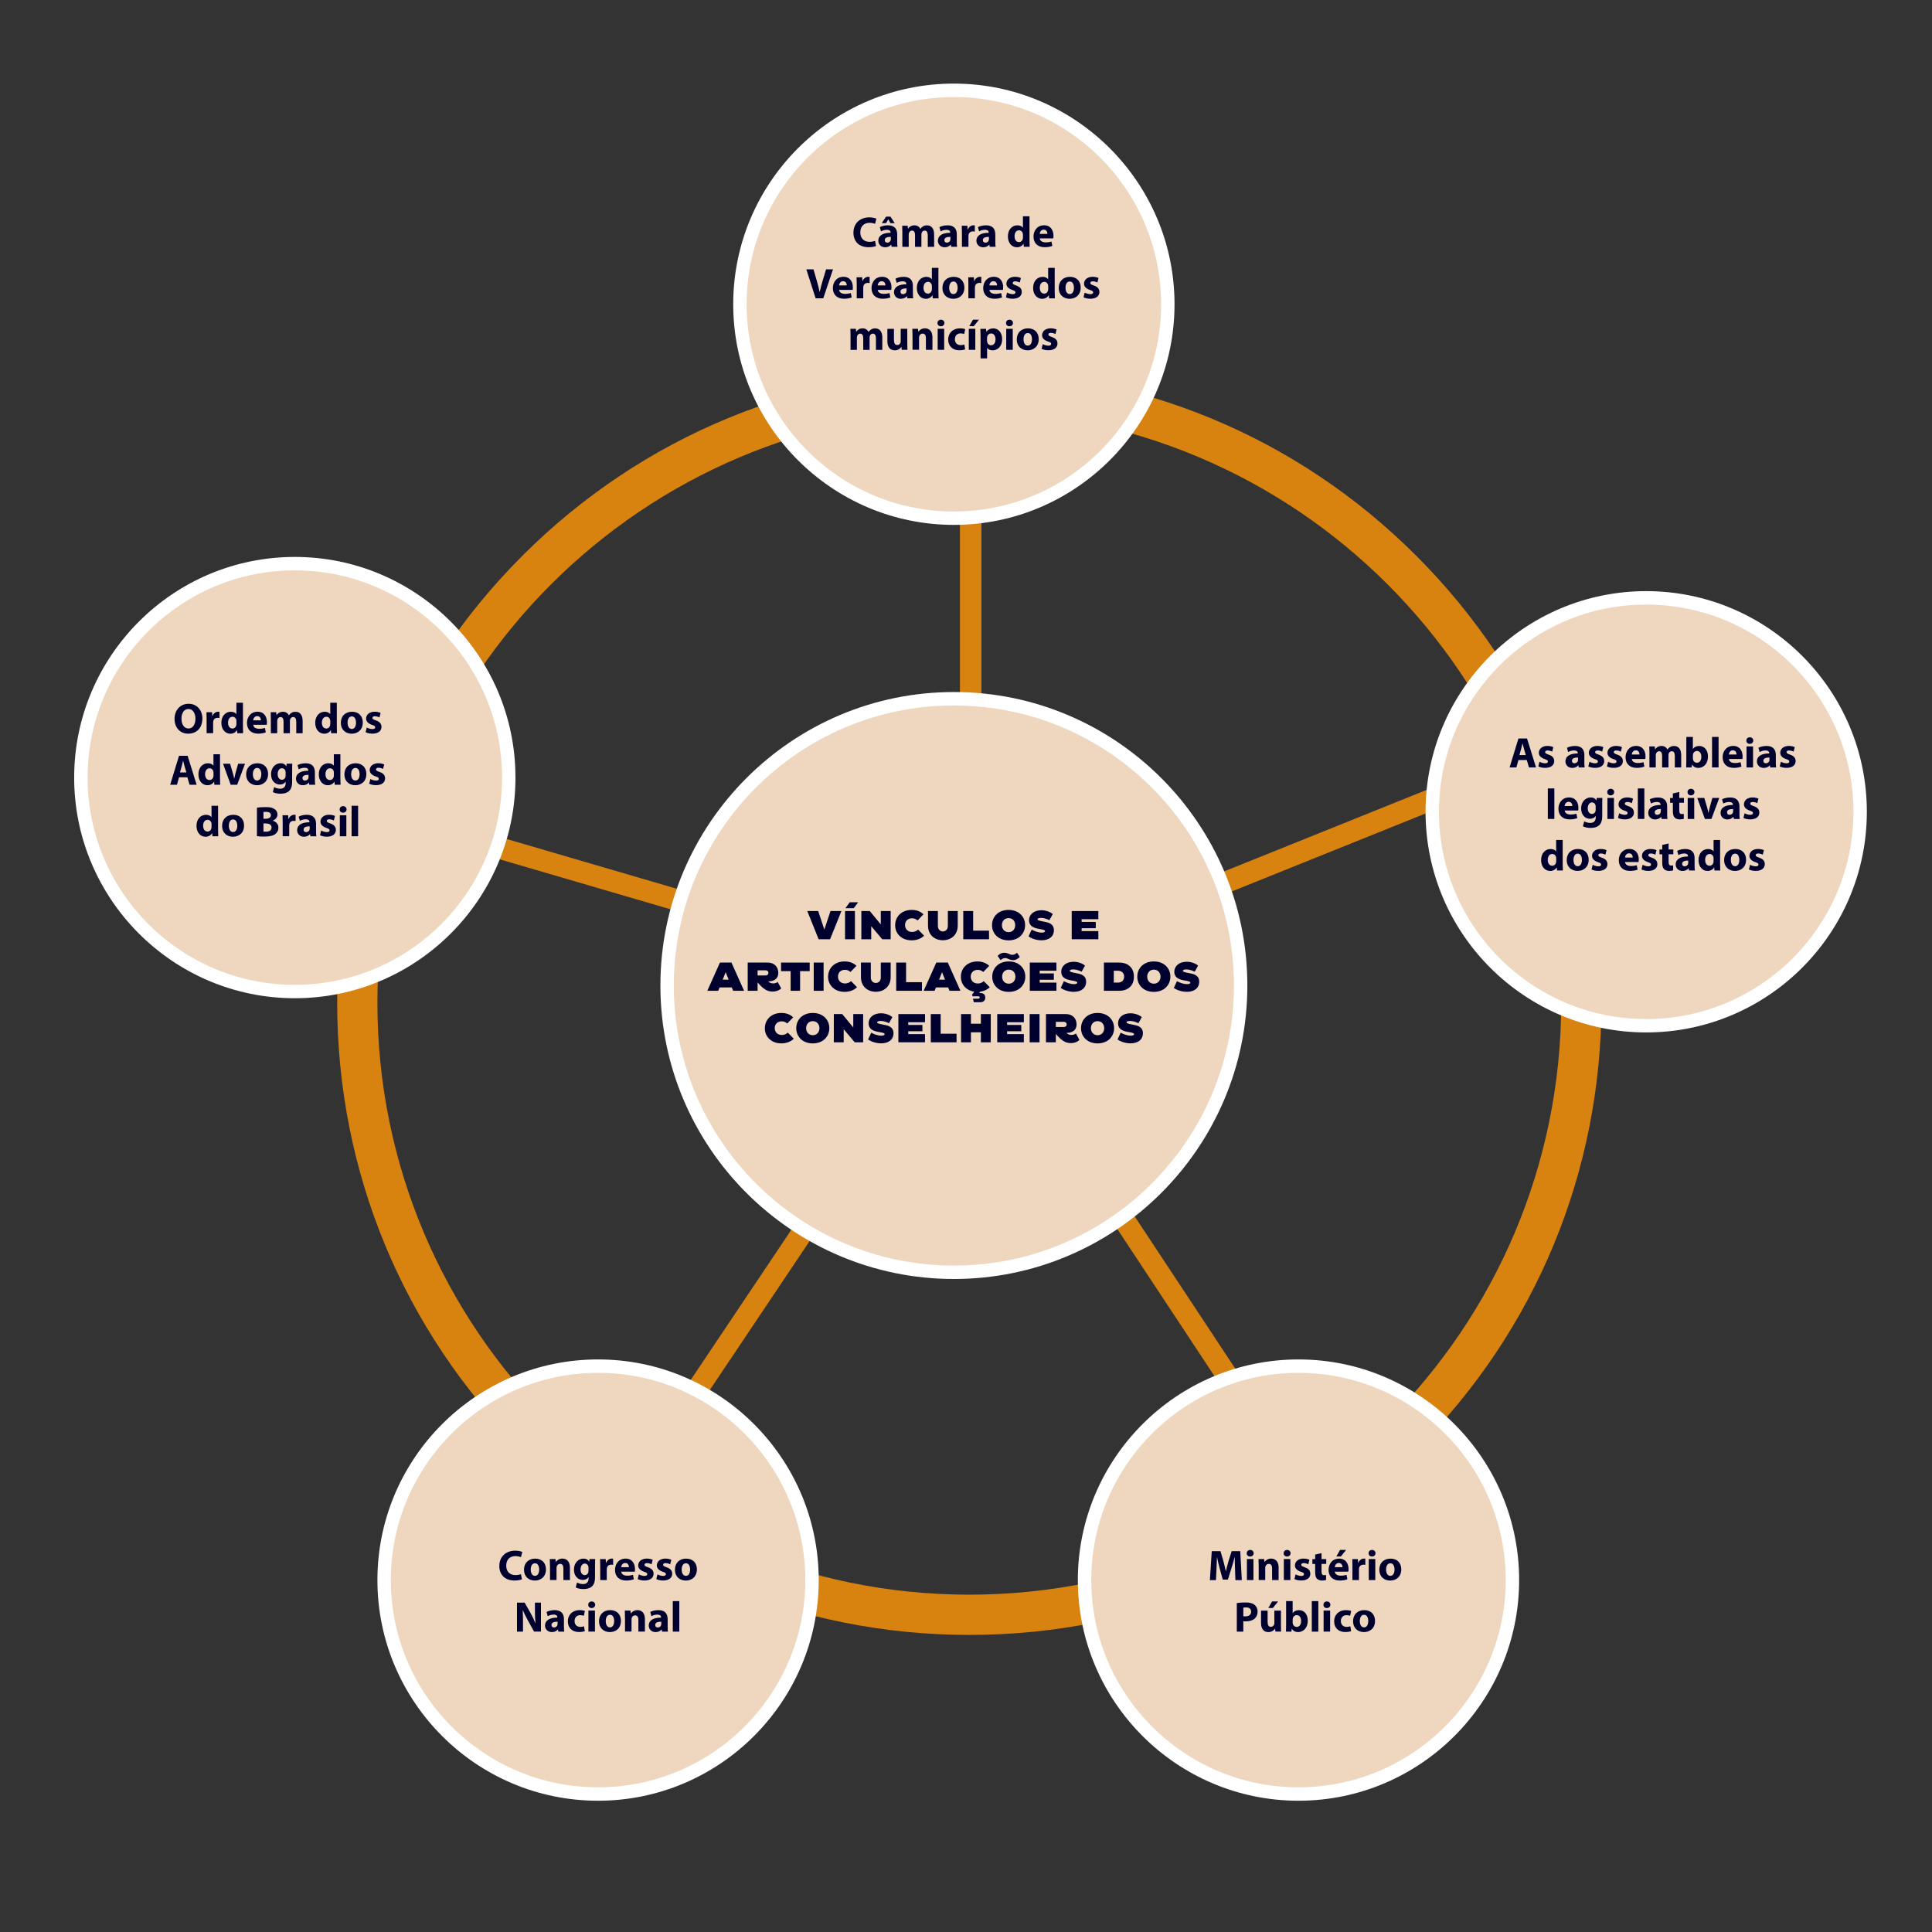 <?xml version="1.0" encoding="UTF-8"?>
<svg id="Layer_1" data-name="Layer 1" xmlns="http://www.w3.org/2000/svg" viewBox="0 0 720 720">
  <rect x="0" y="0" width="720" height="720" fill="#333333" stroke="none"/>
  <defs>
    <style>
      .cls-1 {
        fill: #d88210;
      }

      .cls-1, .cls-2, .cls-3, .cls-4 {
        stroke-width: 0px;
      }

      .cls-2 {
        fill: #eed7be;
      }

      .cls-5 {
        fill: none;
        stroke: #d88210;
        stroke-miterlimit: 10;
        stroke-width: 8px;
      }

      .cls-3 {
        fill: #fff;
      }

      .cls-4 {
        fill: #00002f;
      }
    </style>
  </defs>
  <g id="info">
    <g id="circle-background">
      <path class="cls-1" d="M361.24,609.29c-62.93,0-122.09-24.5-166.58-69s-69-103.66-69-166.58,24.51-122.09,69-166.58,103.66-69,166.58-69,122.09,24.51,166.58,69,69,103.66,69,166.58-24.5,122.09-69,166.58-103.66,69-166.58,69ZM361.24,153.12c-121.63,0-220.59,98.95-220.59,220.59s98.95,220.58,220.59,220.58,220.58-98.95,220.58-220.58-98.95-220.59-220.58-220.59Z"/>
    </g>
    <line id="line-1" class="cls-5" x1="361.74" y1="365.77" x2="361.74" y2="138.12"/>
    <line id="line-2" class="cls-5" x1="570.33" y1="283.12" x2="361.24" y2="367.28"/>
    <line id="line-3" class="cls-5" x1="361.24" y1="367.28" x2="491.11" y2="563.88"/>
    <line id="line-4" class="cls-5" x1="361.74" y1="365.77" x2="228.97" y2="563.88"/>
    <line id="line-5" class="cls-5" x1="140.66" y1="302.75" x2="361.24" y2="367.28"/>
    <g id="circle-0">
      <g>
        <circle class="cls-2" cx="355.48" cy="367.28" r="106.87"/>
        <path class="cls-3" d="M355.48,476.64c-60.31,0-109.37-49.06-109.37-109.37s49.06-109.37,109.37-109.37,109.37,49.06,109.37,109.37-49.06,109.37-109.37,109.37ZM355.48,262.91c-57.55,0-104.37,46.82-104.37,104.37s46.82,104.37,104.37,104.37,104.37-46.82,104.37-104.37-46.82-104.37-104.37-104.37Z"/>
      </g>
      <g>
        <path class="cls-4" d="M300.85,339.52h4.07l2.29,6.9,2.29-6.9h4.07l-4.23,10.52h-4.26l-4.23-10.52Z"/>
        <path class="cls-4" d="M314.92,339.52h3.68v10.52h-3.68v-10.52ZM316.68,336.24h3.12l-1.62,2.22h-3.12l1.62-2.22Z"/>
        <path class="cls-4" d="M321,339.52h3.14l4.11,4.98v-4.98h3.68v10.52h-3.14l-4.11-4.87v4.87h-3.68v-10.52Z"/>
        <path class="cls-4" d="M333.6,344.81c0-3.12,2.31-5.71,6.16-5.71,1.89,0,3.35.62,4.4,1.63l-2.21,2.29c-.54-.43-1.1-.8-2.06-.8-1.58,0-2.61,1.04-2.61,2.53s1.06,2.56,2.64,2.56c1.07,0,1.84-.5,2.22-.88l2.24,2.27c-1.06,1.06-2.69,1.73-4.63,1.73-3.86,0-6.16-2.58-6.16-5.62Z"/>
        <path class="cls-4" d="M345.84,344.94v-5.43h3.68v5.59c0,1.15.74,2.02,1.86,2.02s1.86-.86,1.86-2.02v-5.59h3.68v5.43c0,3.57-2.58,5.46-5.54,5.46s-5.54-1.89-5.54-5.46Z"/>
        <path class="cls-4" d="M358.98,339.52h3.68v7.31h5.92v3.2h-9.6v-10.52Z"/>
        <path class="cls-4" d="M369.7,344.77c0-3.12,2.32-5.67,6.16-5.67s6.16,2.55,6.16,5.67-2.32,5.67-6.16,5.67-6.16-2.54-6.16-5.67ZM378.34,344.77c0-1.52-1.01-2.62-2.48-2.62s-2.48,1.1-2.48,2.62,1.01,2.62,2.48,2.62,2.48-1.1,2.48-2.62Z"/>
        <path class="cls-4" d="M383.3,348.98l1.18-2.54c.78.48,2.34,1.12,3.73,1.12.88,0,1.26-.24,1.26-.54,0-.53-1.18-.64-2.54-.9-1.65-.32-3.44-.98-3.44-3.14s1.78-3.76,4.62-3.76c1.94,0,3.55.82,4.23,1.42l-1.26,2.29c-.67-.37-1.99-.86-3.11-.86-.85,0-1.31.22-1.31.54,0,.37.56.51,2.66.91,1.33.26,3.44.69,3.44,3.17,0,2.22-1.68,3.73-4.63,3.73-2.11,0-4-.82-4.83-1.44Z"/>
        <path class="cls-4" d="M399.4,339.52h9.92v3.04h-6.24v1.01h5.28v2.35h-5.28v1.07h6.24v3.04h-9.92v-10.52Z"/>
        <path class="cls-4" d="M268.3,358.72h4.29l4.71,10.52h-4.07l-.51-1.26h-4.55l-.51,1.26h-4.07l4.71-10.52ZM271.54,365.09l-1.09-2.74h-.03l-1.09,2.74h2.21Z"/>
        <path class="cls-4" d="M282.33,366.11v3.12h-3.68v-10.52h7.41c2.58,0,3.99,1.73,3.99,3.83,0,2.38-1.84,3.2-3.78,3.2.58.61,1.34.75,1.92.75.83,0,1.41-.32,1.62-.56l1.31,2.42c-.43.51-1.6,1.18-3.22,1.18-2,0-3.47-.94-5.57-3.43ZM285.34,363.53c.66,0,1.04-.45,1.04-.96s-.38-.96-1.04-.96h-3.01v1.92h3.01Z"/>
        <path class="cls-4" d="M294.65,361.92h-3.57v-3.2h10.66v3.2h-3.57v7.31h-3.52v-7.31Z"/>
        <path class="cls-4" d="M303.25,358.72h3.68v10.52h-3.68v-10.52Z"/>
        <path class="cls-4" d="M308.61,364.01c0-3.12,2.31-5.71,6.16-5.71,1.89,0,3.35.62,4.4,1.63l-2.21,2.29c-.54-.43-1.1-.8-2.06-.8-1.58,0-2.61,1.04-2.61,2.53s1.06,2.56,2.64,2.56c1.07,0,1.84-.5,2.22-.88l2.24,2.27c-1.06,1.06-2.69,1.73-4.63,1.73-3.86,0-6.16-2.58-6.16-5.62Z"/>
        <path class="cls-4" d="M320.85,364.14v-5.43h3.68v5.59c0,1.15.74,2.02,1.86,2.02s1.86-.86,1.86-2.02v-5.59h3.68v5.43c0,3.57-2.58,5.46-5.54,5.46s-5.54-1.89-5.54-5.46Z"/>
        <path class="cls-4" d="M333.99,358.72h3.68v7.31h5.92v3.2h-9.6v-10.52Z"/>
        <path class="cls-4" d="M348.93,358.72h4.29l4.71,10.52h-4.07l-.51-1.26h-4.55l-.51,1.26h-4.07l4.71-10.52ZM352.18,365.09l-1.09-2.74h-.03l-1.09,2.74h2.21Z"/>
        <path class="cls-4" d="M367.19,371.71c0,1.18-.74,1.79-1.81,1.79h-2.48l-.3-1.31h1.65c.5,0,.86-.03.86-.48s-.46-.43-.86-.43h-1.82l-.18-.62.83-1.1c-3.15-.46-4.99-2.82-4.99-5.54,0-3.12,2.31-5.71,6.16-5.71,1.89,0,3.35.62,4.4,1.63l-2.21,2.29c-.54-.43-1.1-.8-2.07-.8-1.58,0-2.61,1.04-2.61,2.53s1.06,2.56,2.64,2.56c1.07,0,1.84-.5,2.22-.88l2.24,2.27c-.86.86-2.11,1.47-3.6,1.66l-.32.48c.85,0,2.24.08,2.24,1.67Z"/>
        <path class="cls-4" d="M369.78,363.97c0-3.12,2.32-5.67,6.16-5.67s6.16,2.55,6.16,5.67-2.32,5.67-6.16,5.67-6.16-2.54-6.16-5.67ZM371.81,356.24c.37-.5,1.28-1.17,2.39-1.17,1.63,0,2.02.77,3.09.77.74-.02,1.41-.46,1.7-.8l1.07,1.6c-.5.5-1.47,1.17-2.31,1.17-1.74,0-2.1-.77-3.17-.77-.74.02-1.41.46-1.7.8l-1.07-1.6ZM378.42,363.97c0-1.52-1.01-2.62-2.48-2.62s-2.48,1.1-2.48,2.62,1.01,2.62,2.48,2.62,2.48-1.1,2.48-2.62Z"/>
        <path class="cls-4" d="M383.78,358.72h9.92v3.04h-6.24v1.01h5.28v2.35h-5.28v1.07h6.24v3.04h-9.92v-10.52Z"/>
        <path class="cls-4" d="M395.3,368.18l1.18-2.54c.78.48,2.34,1.12,3.73,1.12.88,0,1.26-.24,1.26-.54,0-.53-1.18-.64-2.54-.9-1.65-.32-3.44-.98-3.44-3.14s1.78-3.76,4.63-3.76c1.94,0,3.55.82,4.23,1.42l-1.26,2.29c-.67-.37-1.98-.86-3.11-.86-.85,0-1.31.22-1.31.54,0,.37.56.51,2.66.91,1.33.26,3.44.69,3.44,3.17,0,2.22-1.68,3.73-4.63,3.73-2.11,0-4-.82-4.83-1.44Z"/>
        <path class="cls-4" d="M411.4,358.72h5.67c3.46,0,5.51,2.06,5.51,5.27s-2.05,5.25-5.51,5.25h-5.67v-10.52ZM416.58,366.19c1.31,0,2.35-.74,2.35-2.21s-1.04-2.22-2.35-2.22h-1.5v4.43h1.5Z"/>
        <path class="cls-4" d="M423.84,363.97c0-3.12,2.32-5.67,6.16-5.67s6.16,2.55,6.16,5.67-2.32,5.67-6.16,5.67-6.16-2.54-6.16-5.67ZM432.49,363.97c0-1.52-1.01-2.62-2.48-2.62s-2.48,1.1-2.48,2.62,1.01,2.62,2.48,2.62,2.48-1.1,2.48-2.62Z"/>
        <path class="cls-4" d="M437.44,368.18l1.18-2.54c.78.48,2.34,1.12,3.73,1.12.88,0,1.26-.24,1.26-.54,0-.53-1.18-.64-2.54-.9-1.65-.32-3.44-.98-3.44-3.14s1.78-3.76,4.63-3.76c1.94,0,3.55.82,4.23,1.42l-1.26,2.29c-.67-.37-1.98-.86-3.11-.86-.85,0-1.31.22-1.31.54,0,.37.56.51,2.66.91,1.33.26,3.44.69,3.44,3.17,0,2.22-1.68,3.73-4.63,3.73-2.11,0-4-.82-4.83-1.44Z"/>
        <path class="cls-4" d="M285.04,383.21c0-3.12,2.31-5.71,6.16-5.71,1.89,0,3.35.62,4.4,1.63l-2.21,2.29c-.54-.43-1.1-.8-2.06-.8-1.58,0-2.61,1.04-2.61,2.53s1.06,2.56,2.64,2.56c1.07,0,1.84-.5,2.22-.88l2.24,2.27c-1.06,1.06-2.69,1.73-4.63,1.73-3.86,0-6.16-2.58-6.16-5.62Z"/>
        <path class="cls-4" d="M296.74,383.17c0-3.12,2.32-5.67,6.16-5.67s6.16,2.54,6.16,5.67-2.32,5.67-6.16,5.67-6.16-2.55-6.16-5.67ZM305.38,383.17c0-1.52-1.01-2.62-2.48-2.62s-2.48,1.1-2.48,2.62,1.01,2.62,2.48,2.62,2.48-1.1,2.48-2.62Z"/>
        <path class="cls-4" d="M310.74,377.92h3.14l4.11,4.98v-4.98h3.68v10.52h-3.14l-4.11-4.87v4.87h-3.68v-10.52Z"/>
        <path class="cls-4" d="M323.51,387.38l1.18-2.54c.78.48,2.34,1.12,3.73,1.12.88,0,1.26-.24,1.26-.54,0-.53-1.18-.64-2.54-.9-1.65-.32-3.44-.98-3.44-3.14s1.78-3.76,4.63-3.76c1.94,0,3.55.82,4.23,1.42l-1.26,2.29c-.67-.37-1.98-.86-3.11-.86-.85,0-1.31.22-1.31.54,0,.37.56.51,2.66.91,1.33.26,3.44.69,3.44,3.17,0,2.22-1.68,3.73-4.63,3.73-2.11,0-4-.82-4.83-1.44Z"/>
        <path class="cls-4" d="M334.8,377.92h9.92v3.04h-6.24v1.01h5.28v2.35h-5.28v1.07h6.24v3.04h-9.92v-10.52Z"/>
        <path class="cls-4" d="M346.88,377.92h3.68v7.32h5.92v3.2h-9.6v-10.52Z"/>
        <path class="cls-4" d="M358.16,377.92h3.68v3.59h3.71v-3.59h3.68v10.52h-3.68v-3.73h-3.71v3.73h-3.68v-10.52Z"/>
        <path class="cls-4" d="M371.64,377.92h9.92v3.04h-6.24v1.01h5.28v2.35h-5.28v1.07h6.24v3.04h-9.92v-10.52Z"/>
        <path class="cls-4" d="M383.72,377.92h3.68v10.52h-3.68v-10.52Z"/>
        <path class="cls-4" d="M393.48,385.31v3.12h-3.68v-10.52h7.41c2.58,0,3.99,1.73,3.99,3.83,0,2.39-1.84,3.2-3.78,3.2.58.61,1.34.75,1.92.75.83,0,1.41-.32,1.62-.56l1.31,2.42c-.43.51-1.6,1.18-3.22,1.18-2,0-3.47-.94-5.57-3.42ZM396.49,382.73c.66,0,1.04-.45,1.04-.96s-.38-.96-1.04-.96h-3.01v1.92h3.01Z"/>
        <path class="cls-4" d="M402.87,383.17c0-3.12,2.32-5.67,6.16-5.67s6.16,2.54,6.16,5.67-2.32,5.67-6.16,5.67-6.16-2.55-6.16-5.67ZM411.51,383.17c0-1.52-1.01-2.62-2.48-2.62s-2.48,1.1-2.48,2.62,1.01,2.62,2.48,2.62,2.48-1.1,2.48-2.62Z"/>
        <path class="cls-4" d="M416.47,387.38l1.18-2.54c.78.48,2.34,1.12,3.73,1.12.88,0,1.26-.24,1.26-.54,0-.53-1.18-.64-2.54-.9-1.65-.32-3.44-.98-3.44-3.14s1.78-3.76,4.62-3.76c1.94,0,3.55.82,4.23,1.42l-1.26,2.29c-.67-.37-1.99-.86-3.11-.86-.85,0-1.31.22-1.31.54,0,.37.56.51,2.66.91,1.33.26,3.44.69,3.44,3.17,0,2.22-1.68,3.73-4.63,3.73-2.11,0-4-.82-4.83-1.44Z"/>
      </g>
    </g>
    <g id="circle-1">
      <g>
        <circle class="cls-2" cx="355.48" cy="113.38" r="79.73"/>
        <path class="cls-3" d="M355.48,195.61c-45.34,0-82.23-36.89-82.23-82.23s36.89-82.23,82.23-82.23,82.23,36.89,82.23,82.23-36.89,82.23-82.23,82.23ZM355.48,36.16c-42.58,0-77.23,34.64-77.23,77.23s34.64,77.23,77.23,77.23,77.23-34.64,77.23-77.23-34.64-77.23-77.23-77.23Z"/>
      </g>
      <g>
        <path class="cls-4" d="M326.47,91.67c-.45.22-1.46.46-2.77.46-3.73,0-5.65-2.32-5.65-5.39,0-3.68,2.62-5.73,5.89-5.73,1.26,0,2.22.26,2.66.48l-.5,1.94c-.5-.21-1.18-.4-2.05-.4-1.94,0-3.44,1.17-3.44,3.57,0,2.16,1.28,3.52,3.46,3.52.74,0,1.55-.16,2.03-.35l.37,1.9Z"/>
        <path class="cls-4" d="M332.28,91.97l-.14-.78h-.05c-.51.62-1.31.96-2.24.96-1.58,0-2.53-1.15-2.53-2.4,0-2.03,1.82-3.01,4.59-2.99v-.11c0-.42-.22-1.01-1.42-1.01-.8,0-1.65.27-2.16.59l-.45-1.57c.54-.3,1.62-.69,3.04-.69,2.61,0,3.44,1.54,3.44,3.38v2.72c0,.75.03,1.47.11,1.9h-2.19ZM331.85,80.73l1.58,2.43h-1.58l-.8-1.39h-.03l-.82,1.39h-1.58l1.6-2.43h1.63ZM331.99,88.27c-1.28-.02-2.27.29-2.27,1.23,0,.62.42.93.96.93.61,0,1.1-.4,1.26-.9.03-.13.05-.27.05-.42v-.85Z"/>
        <path class="cls-4" d="M336.28,86.64c0-.98-.03-1.81-.06-2.5h2.05l.11,1.06h.05c.34-.5,1.02-1.23,2.37-1.23,1.01,0,1.81.51,2.15,1.33h.03c.29-.4.64-.72,1.01-.94.43-.26.91-.38,1.49-.38,1.5,0,2.64,1.06,2.64,3.39v4.61h-2.37v-4.26c0-1.14-.37-1.79-1.15-1.79-.56,0-.96.38-1.12.85-.06.18-.1.43-.1.62v4.58h-2.37v-4.39c0-.99-.35-1.66-1.12-1.66-.62,0-.99.48-1.14.88-.08.19-.1.42-.1.61v4.56h-2.37v-5.33Z"/>
        <path class="cls-4" d="M354.49,91.97l-.14-.78h-.05c-.51.62-1.31.96-2.24.96-1.58,0-2.53-1.15-2.53-2.4,0-2.03,1.82-3.01,4.59-2.99v-.11c0-.42-.22-1.01-1.42-1.01-.8,0-1.65.27-2.16.59l-.45-1.57c.54-.3,1.62-.69,3.04-.69,2.61,0,3.44,1.54,3.44,3.38v2.72c0,.75.03,1.47.11,1.9h-2.19ZM354.2,88.27c-1.28-.02-2.27.29-2.27,1.23,0,.62.42.93.96.93.61,0,1.1-.4,1.26-.9.03-.13.05-.27.05-.42v-.85Z"/>
        <path class="cls-4" d="M358.48,86.72c0-1.15-.03-1.9-.06-2.58h2.1l.08,1.44h.06c.4-1.14,1.36-1.62,2.11-1.62.22,0,.34,0,.51.03v2.29c-.18-.03-.38-.06-.66-.06-.9,0-1.5.48-1.66,1.23-.03.16-.05.35-.05.54v3.97h-2.43v-5.25Z"/>
        <path class="cls-4" d="M368.84,91.97l-.14-.78h-.05c-.51.62-1.31.96-2.24.96-1.58,0-2.53-1.15-2.53-2.4,0-2.03,1.82-3.01,4.59-2.99v-.11c0-.42-.22-1.01-1.42-1.01-.8,0-1.65.27-2.16.59l-.45-1.57c.54-.3,1.62-.69,3.04-.69,2.61,0,3.44,1.54,3.44,3.38v2.72c0,.75.03,1.47.11,1.9h-2.19ZM368.55,88.27c-1.28-.02-2.27.29-2.27,1.23,0,.62.42.93.96.93.61,0,1.1-.4,1.26-.9.03-.13.05-.27.05-.42v-.85Z"/>
        <path class="cls-4" d="M383.66,80.6v9.03c0,.88.03,1.81.06,2.34h-2.16l-.11-1.15h-.03c-.5.88-1.44,1.33-2.45,1.33-1.86,0-3.35-1.58-3.35-4.02-.02-2.64,1.63-4.16,3.51-4.16.96,0,1.71.34,2.06.88h.03v-4.24h2.43ZM381.22,87.46c0-.13-.02-.3-.03-.43-.14-.66-.67-1.2-1.42-1.2-1.1,0-1.68.99-1.68,2.23,0,1.33.66,2.16,1.67,2.16.7,0,1.26-.48,1.41-1.17.05-.18.06-.35.06-.56v-1.02Z"/>
        <path class="cls-4" d="M387.48,88.83c.08,1.01,1.07,1.49,2.21,1.49.83,0,1.5-.11,2.16-.32l.32,1.65c-.8.32-1.78.48-2.83.48-2.66,0-4.18-1.54-4.18-3.99,0-1.98,1.23-4.18,3.95-4.18,2.53,0,3.49,1.97,3.49,3.91,0,.42-.05.78-.08.96h-5.04ZM390.34,87.17c0-.59-.26-1.58-1.38-1.58-1.02,0-1.44.93-1.5,1.58h2.88Z"/>
        <path class="cls-4" d="M303.96,111.17l-3.46-10.79h2.67l1.31,4.56c.37,1.28.7,2.51.96,3.86h.05c.27-1.3.61-2.58.98-3.81l1.38-4.61h2.59l-3.63,10.79h-2.85Z"/>
        <path class="cls-4" d="M312.71,108.03c.08,1.01,1.07,1.49,2.21,1.49.83,0,1.5-.11,2.16-.32l.32,1.65c-.8.32-1.78.48-2.83.48-2.66,0-4.18-1.54-4.18-3.99,0-1.98,1.23-4.18,3.95-4.18,2.53,0,3.49,1.97,3.49,3.91,0,.42-.05.78-.08.96h-5.04ZM315.57,106.37c0-.59-.26-1.58-1.38-1.58-1.02,0-1.44.93-1.5,1.58h2.88Z"/>
        <path class="cls-4" d="M319.28,105.92c0-1.15-.03-1.9-.06-2.58h2.1l.08,1.44h.06c.4-1.14,1.36-1.62,2.11-1.62.22,0,.34,0,.51.03v2.29c-.18-.03-.38-.06-.66-.06-.9,0-1.5.48-1.66,1.23-.03.16-.05.35-.05.54v3.97h-2.43v-5.25Z"/>
        <path class="cls-4" d="M327.11,108.03c.08,1.01,1.07,1.49,2.21,1.49.83,0,1.5-.11,2.16-.32l.32,1.65c-.8.32-1.78.48-2.83.48-2.66,0-4.18-1.54-4.18-3.99,0-1.98,1.23-4.18,3.95-4.18,2.53,0,3.49,1.97,3.49,3.91,0,.42-.05.78-.08.96h-5.04ZM329.97,106.37c0-.59-.26-1.58-1.38-1.58-1.02,0-1.44.93-1.5,1.58h2.88Z"/>
        <path class="cls-4" d="M338.13,111.17l-.14-.78h-.05c-.51.62-1.31.96-2.24.96-1.58,0-2.53-1.15-2.53-2.4,0-2.03,1.82-3.01,4.59-2.99v-.11c0-.42-.22-1.01-1.42-1.01-.8,0-1.65.27-2.16.59l-.45-1.57c.54-.3,1.62-.69,3.04-.69,2.61,0,3.44,1.54,3.44,3.38v2.72c0,.75.03,1.47.11,1.9h-2.19ZM337.85,107.47c-1.28-.02-2.27.29-2.27,1.23,0,.62.42.93.96.93.61,0,1.1-.4,1.26-.9.03-.13.05-.27.05-.42v-.85Z"/>
        <path class="cls-4" d="M349.72,99.81v9.03c0,.88.03,1.81.06,2.34h-2.16l-.11-1.15h-.03c-.5.88-1.44,1.33-2.45,1.33-1.86,0-3.35-1.58-3.35-4.02-.02-2.64,1.63-4.16,3.51-4.16.96,0,1.71.34,2.06.88h.03v-4.24h2.43ZM347.29,106.66c0-.13-.02-.3-.03-.43-.14-.66-.67-1.2-1.42-1.2-1.1,0-1.68.99-1.68,2.23,0,1.33.66,2.16,1.66,2.16.7,0,1.26-.48,1.41-1.17.05-.18.06-.35.06-.56v-1.02Z"/>
        <path class="cls-4" d="M359.4,107.17c0,2.87-2.03,4.18-4.13,4.18-2.29,0-4.05-1.5-4.05-4.03s1.66-4.15,4.18-4.15,4,1.65,4,4ZM353.73,107.25c0,1.34.56,2.35,1.6,2.35.94,0,1.55-.94,1.55-2.35,0-1.17-.45-2.35-1.55-2.35-1.17,0-1.6,1.2-1.6,2.35Z"/>
        <path class="cls-4" d="M360.9,105.92c0-1.15-.03-1.9-.06-2.58h2.1l.08,1.44h.06c.4-1.14,1.36-1.62,2.11-1.62.22,0,.34,0,.51.03v2.29c-.18-.03-.38-.06-.66-.06-.9,0-1.5.48-1.67,1.23-.03.16-.05.35-.05.54v3.97h-2.43v-5.25Z"/>
        <path class="cls-4" d="M368.73,108.03c.08,1.01,1.07,1.49,2.21,1.49.83,0,1.5-.11,2.16-.32l.32,1.65c-.8.32-1.78.48-2.83.48-2.66,0-4.18-1.54-4.18-3.99,0-1.98,1.23-4.18,3.95-4.18,2.53,0,3.49,1.97,3.49,3.91,0,.42-.05.78-.08.96h-5.04ZM371.59,106.37c0-.59-.26-1.58-1.38-1.58-1.02,0-1.44.93-1.5,1.58h2.88Z"/>
        <path class="cls-4" d="M375.29,109.04c.45.27,1.38.59,2.1.59s1.04-.26,1.04-.66-.24-.59-1.15-.9c-1.62-.54-2.24-1.42-2.22-2.35,0-1.46,1.25-2.56,3.19-2.56.91,0,1.73.21,2.21.45l-.43,1.68c-.35-.19-1.02-.45-1.7-.45-.59,0-.93.24-.93.64,0,.37.3.56,1.26.9,1.49.51,2.11,1.26,2.13,2.42,0,1.46-1.15,2.53-3.39,2.53-1.02,0-1.94-.22-2.53-.54l.43-1.74Z"/>
        <path class="cls-4" d="M393.06,99.81v9.03c0,.88.03,1.81.06,2.34h-2.16l-.11-1.15h-.03c-.5.88-1.44,1.33-2.45,1.33-1.86,0-3.35-1.58-3.35-4.02-.02-2.64,1.63-4.16,3.51-4.16.96,0,1.71.34,2.06.88h.03v-4.24h2.43ZM390.63,106.66c0-.13-.02-.3-.03-.43-.14-.66-.67-1.2-1.42-1.2-1.1,0-1.68.99-1.68,2.23,0,1.33.66,2.16,1.67,2.16.7,0,1.26-.48,1.41-1.17.05-.18.06-.35.06-.56v-1.02Z"/>
        <path class="cls-4" d="M402.74,107.17c0,2.87-2.03,4.18-4.13,4.18-2.29,0-4.05-1.5-4.05-4.03s1.67-4.15,4.18-4.15,4,1.65,4,4ZM397.08,107.25c0,1.34.56,2.35,1.6,2.35.94,0,1.55-.94,1.55-2.35,0-1.17-.45-2.35-1.55-2.35-1.17,0-1.6,1.2-1.6,2.35Z"/>
        <path class="cls-4" d="M404.23,109.04c.45.27,1.38.59,2.1.59s1.04-.26,1.04-.66-.24-.59-1.15-.9c-1.62-.54-2.24-1.42-2.23-2.35,0-1.46,1.25-2.56,3.19-2.56.91,0,1.73.21,2.21.45l-.43,1.68c-.35-.19-1.02-.45-1.7-.45-.59,0-.93.24-.93.64,0,.37.3.56,1.26.9,1.49.51,2.11,1.26,2.13,2.42,0,1.46-1.15,2.53-3.39,2.53-1.02,0-1.94-.22-2.53-.54l.43-1.74Z"/>
        <path class="cls-4" d="M316.97,125.04c0-.98-.03-1.81-.06-2.5h2.05l.11,1.06h.05c.34-.5,1.02-1.23,2.37-1.23,1.01,0,1.81.51,2.15,1.33h.03c.29-.4.64-.72,1.01-.94.43-.26.91-.38,1.49-.38,1.5,0,2.64,1.06,2.64,3.39v4.61h-2.37v-4.26c0-1.14-.37-1.79-1.15-1.79-.56,0-.96.38-1.12.85-.06.18-.1.43-.1.62v4.58h-2.37v-4.39c0-.99-.35-1.66-1.12-1.66-.62,0-.99.48-1.14.88-.08.19-.1.42-.1.61v4.56h-2.37v-5.33Z"/>
        <path class="cls-4" d="M338.11,127.86c0,1.02.03,1.86.06,2.51h-2.11l-.11-1.1h-.05c-.3.48-1.04,1.28-2.45,1.28-1.58,0-2.75-.99-2.75-3.41v-4.59h2.45v4.21c0,1.14.37,1.82,1.22,1.82.67,0,1.06-.46,1.22-.85.06-.14.08-.34.08-.53v-4.66h2.45v5.31Z"/>
        <path class="cls-4" d="M340.06,125.04c0-.98-.03-1.81-.06-2.5h2.11l.11,1.07h.05c.32-.5,1.12-1.25,2.42-1.25,1.6,0,2.8,1.06,2.8,3.36v4.64h-2.43v-4.34c0-1.01-.35-1.7-1.23-1.7-.67,0-1.07.46-1.23.91-.06.14-.1.38-.1.61v4.51h-2.43v-5.33Z"/>
        <path class="cls-4" d="M351.95,120.37c0,.67-.51,1.22-1.31,1.22s-1.28-.54-1.26-1.22c-.02-.7.5-1.23,1.28-1.23s1.28.53,1.3,1.23ZM349.44,130.37v-7.83h2.43v7.83h-2.43Z"/>
        <path class="cls-4" d="M359.69,130.18c-.43.19-1.25.35-2.18.35-2.53,0-4.15-1.54-4.15-4,0-2.29,1.57-4.16,4.48-4.16.64,0,1.34.11,1.86.3l-.38,1.81c-.29-.13-.72-.24-1.36-.24-1.28,0-2.11.91-2.1,2.19,0,1.44.96,2.19,2.14,2.19.58,0,1.02-.1,1.39-.24l.29,1.79Z"/>
        <path class="cls-4" d="M361.04,130.37v-7.83h2.43v7.83h-2.43ZM364.85,119.13l-1.95,2.43h-1.68l1.38-2.43h2.26Z"/>
        <path class="cls-4" d="M365.42,125.17c0-1.02-.03-1.9-.06-2.62h2.11l.11,1.09h.03c.58-.83,1.47-1.26,2.61-1.26,1.71,0,3.25,1.49,3.25,3.99,0,2.85-1.81,4.19-3.55,4.19-.94,0-1.68-.38-2.03-.9h-.03v3.89h-2.43v-8.37ZM367.85,127.01c0,.19.02.37.05.51.16.66.72,1.15,1.42,1.15,1.06,0,1.68-.88,1.68-2.21,0-1.25-.56-2.19-1.65-2.19-.69,0-1.3.51-1.46,1.23-.03.13-.05.29-.05.43v1.07Z"/>
        <path class="cls-4" d="M377.5,120.37c0,.67-.51,1.22-1.31,1.22s-1.28-.54-1.26-1.22c-.02-.7.5-1.23,1.28-1.23s1.28.53,1.3,1.23ZM374.99,130.37v-7.83h2.43v7.83h-2.43Z"/>
        <path class="cls-4" d="M387.1,126.37c0,2.87-2.03,4.18-4.13,4.18-2.29,0-4.05-1.5-4.05-4.03s1.66-4.15,4.18-4.15,4,1.65,4,4ZM381.44,126.45c0,1.34.56,2.35,1.6,2.35.94,0,1.55-.94,1.55-2.35,0-1.17-.45-2.35-1.55-2.35-1.17,0-1.6,1.2-1.6,2.35Z"/>
        <path class="cls-4" d="M388.59,128.24c.45.27,1.38.59,2.1.59s1.04-.26,1.04-.66-.24-.59-1.15-.9c-1.62-.54-2.24-1.42-2.22-2.35,0-1.46,1.25-2.56,3.19-2.56.91,0,1.73.21,2.21.45l-.43,1.68c-.35-.19-1.02-.45-1.7-.45-.59,0-.93.24-.93.64,0,.37.3.56,1.26.9,1.49.51,2.11,1.26,2.13,2.42,0,1.46-1.15,2.53-3.39,2.53-1.02,0-1.94-.22-2.53-.54l.43-1.74Z"/>
      </g>
    </g>
    <g id="circle-2">
      <g>
        <circle class="cls-2" cx="613.49" cy="302.53" r="79.73"/>
        <path class="cls-3" d="M613.49,384.76c-45.34,0-82.23-36.89-82.23-82.23s36.89-82.23,82.23-82.23,82.23,36.89,82.23,82.23-36.89,82.23-82.23,82.23ZM613.49,225.31c-42.58,0-77.23,34.64-77.23,77.23s34.64,77.23,77.23,77.23,77.23-34.64,77.23-77.23-34.64-77.23-77.23-77.23Z"/>
      </g>
      <g>
        <path class="cls-4" d="M565.88,283.23l-.77,2.77h-2.53l3.3-10.79h3.2l3.35,10.79h-2.62l-.83-2.77h-3.09ZM568.62,281.4l-.67-2.29c-.19-.64-.38-1.44-.54-2.08h-.03c-.16.64-.32,1.46-.5,2.08l-.64,2.29h2.39Z"/>
        <path class="cls-4" d="M573.72,283.87c.45.27,1.38.59,2.1.59s1.04-.26,1.04-.66-.24-.59-1.15-.9c-1.62-.54-2.24-1.42-2.23-2.35,0-1.46,1.25-2.56,3.19-2.56.91,0,1.73.21,2.21.45l-.43,1.68c-.35-.19-1.02-.45-1.7-.45-.59,0-.93.24-.93.64,0,.37.3.56,1.26.9,1.49.51,2.11,1.26,2.13,2.42,0,1.46-1.15,2.53-3.39,2.53-1.02,0-1.94-.22-2.53-.54l.43-1.74Z"/>
        <path class="cls-4" d="M588.36,286l-.14-.78h-.05c-.51.62-1.31.96-2.24.96-1.58,0-2.53-1.15-2.53-2.4,0-2.03,1.83-3.01,4.59-2.99v-.11c0-.42-.22-1.01-1.42-1.01-.8,0-1.65.27-2.16.59l-.45-1.57c.54-.3,1.62-.69,3.04-.69,2.61,0,3.44,1.54,3.44,3.38v2.72c0,.75.03,1.47.11,1.9h-2.19ZM588.08,282.3c-1.28-.02-2.27.29-2.27,1.23,0,.62.42.93.96.93.61,0,1.1-.4,1.26-.9.03-.13.05-.27.05-.42v-.85Z"/>
        <path class="cls-4" d="M592.35,283.87c.45.27,1.38.59,2.1.59s1.04-.26,1.04-.66-.24-.59-1.15-.9c-1.62-.54-2.24-1.42-2.23-2.35,0-1.46,1.25-2.56,3.19-2.56.91,0,1.73.21,2.21.45l-.43,1.68c-.35-.19-1.02-.45-1.7-.45-.59,0-.93.24-.93.64,0,.37.3.56,1.26.9,1.49.51,2.11,1.26,2.13,2.42,0,1.46-1.15,2.53-3.39,2.53-1.02,0-1.94-.22-2.53-.54l.43-1.74Z"/>
        <path class="cls-4" d="M599.29,283.87c.45.27,1.38.59,2.1.59s1.04-.26,1.04-.66-.24-.59-1.15-.9c-1.62-.54-2.24-1.42-2.22-2.35,0-1.46,1.25-2.56,3.19-2.56.91,0,1.73.21,2.21.45l-.43,1.68c-.35-.19-1.02-.45-1.7-.45-.59,0-.93.24-.93.64,0,.37.3.56,1.26.9,1.49.51,2.11,1.26,2.13,2.42,0,1.46-1.15,2.53-3.39,2.53-1.02,0-1.94-.22-2.53-.54l.43-1.74Z"/>
        <path class="cls-4" d="M608.12,282.86c.08,1.01,1.07,1.49,2.21,1.49.83,0,1.5-.11,2.16-.32l.32,1.65c-.8.32-1.78.48-2.83.48-2.66,0-4.18-1.54-4.18-3.99,0-1.98,1.23-4.18,3.95-4.18,2.53,0,3.49,1.97,3.49,3.91,0,.42-.05.78-.08.96h-5.04ZM610.99,281.19c0-.59-.26-1.58-1.38-1.58-1.02,0-1.44.93-1.5,1.58h2.88Z"/>
        <path class="cls-4" d="M614.7,280.67c0-.98-.03-1.81-.06-2.5h2.05l.11,1.06h.05c.34-.5,1.02-1.23,2.37-1.23,1.01,0,1.81.51,2.14,1.33h.03c.29-.4.64-.72,1.01-.94.43-.26.91-.38,1.49-.38,1.5,0,2.64,1.06,2.64,3.39v4.61h-2.37v-4.26c0-1.14-.37-1.79-1.15-1.79-.56,0-.96.38-1.12.85-.06.18-.1.43-.1.62v4.58h-2.37v-4.39c0-.99-.35-1.66-1.12-1.66-.62,0-.99.48-1.14.88-.08.19-.1.42-.1.61v4.56h-2.37v-5.33Z"/>
        <path class="cls-4" d="M628.39,286c.03-.51.06-1.46.06-2.34v-9.03h2.43v4.47h.03c.46-.67,1.28-1.1,2.37-1.1,1.87,0,3.25,1.55,3.23,3.95,0,2.82-1.79,4.23-3.58,4.23-.91,0-1.79-.34-2.35-1.26h-.03l-.1,1.09h-2.06ZM630.89,282.67c0,.16.02.3.05.43.16.66.72,1.15,1.42,1.15,1.04,0,1.68-.8,1.68-2.21,0-1.22-.54-2.18-1.68-2.18-.66,0-1.26.5-1.42,1.2-.03.14-.05.29-.05.45v1.15Z"/>
        <path class="cls-4" d="M638.03,274.63h2.43v11.36h-2.43v-11.36Z"/>
        <path class="cls-4" d="M644.3,282.86c.08,1.01,1.07,1.49,2.21,1.49.83,0,1.5-.11,2.16-.32l.32,1.65c-.8.32-1.78.48-2.83.48-2.66,0-4.18-1.54-4.18-3.99,0-1.98,1.23-4.18,3.95-4.18,2.53,0,3.49,1.97,3.49,3.91,0,.42-.05.78-.08.96h-5.04ZM647.16,281.19c0-.59-.26-1.58-1.38-1.58-1.02,0-1.44.93-1.5,1.58h2.88Z"/>
        <path class="cls-4" d="M653.39,275.99c0,.67-.51,1.22-1.31,1.22s-1.28-.54-1.26-1.22c-.02-.7.5-1.23,1.28-1.23s1.28.53,1.3,1.23ZM650.88,286v-7.83h2.43v7.83h-2.43Z"/>
        <path class="cls-4" d="M659.71,286l-.14-.78h-.05c-.51.62-1.31.96-2.24.96-1.58,0-2.53-1.15-2.53-2.4,0-2.03,1.83-3.01,4.59-2.99v-.11c0-.42-.22-1.01-1.42-1.01-.8,0-1.65.27-2.16.59l-.45-1.57c.54-.3,1.62-.69,3.04-.69,2.61,0,3.44,1.54,3.44,3.38v2.72c0,.75.03,1.47.11,1.9h-2.19ZM659.42,282.3c-1.28-.02-2.27.29-2.27,1.23,0,.62.42.93.96.93.61,0,1.1-.4,1.26-.9.03-.13.05-.27.05-.42v-.85Z"/>
        <path class="cls-4" d="M663.69,283.87c.45.27,1.38.59,2.1.59s1.04-.26,1.04-.66-.24-.59-1.15-.9c-1.62-.54-2.24-1.42-2.23-2.35,0-1.46,1.25-2.56,3.19-2.56.91,0,1.73.21,2.21.45l-.43,1.68c-.35-.19-1.02-.45-1.7-.45-.59,0-.93.24-.93.64,0,.37.3.56,1.26.9,1.49.51,2.11,1.26,2.13,2.42,0,1.46-1.15,2.53-3.39,2.53-1.02,0-1.94-.22-2.53-.54l.43-1.74Z"/>
        <path class="cls-4" d="M576.83,293.83h2.43v11.36h-2.43v-11.36Z"/>
        <path class="cls-4" d="M583.11,302.06c.08,1.01,1.07,1.49,2.21,1.49.83,0,1.5-.11,2.16-.32l.32,1.65c-.8.32-1.78.48-2.83.48-2.66,0-4.18-1.54-4.18-3.99,0-1.98,1.23-4.18,3.95-4.18,2.53,0,3.49,1.97,3.49,3.91,0,.42-.05.78-.08.96h-5.04ZM585.97,300.39c0-.59-.26-1.58-1.38-1.58-1.02,0-1.44.93-1.5,1.58h2.88Z"/>
        <path class="cls-4" d="M597.16,297.37c-.03.5-.06,1.15-.06,2.32v4.37c0,1.5-.3,2.74-1.18,3.52-.87.74-2.03.96-3.19.96-1.02,0-2.11-.21-2.82-.61l.48-1.84c.5.29,1.36.59,2.27.59,1.15,0,2.03-.62,2.03-2.06v-.51h-.03c-.46.66-1.22,1.02-2.11,1.02-1.94,0-3.31-1.57-3.31-3.83,0-2.51,1.63-4.11,3.55-4.11,1.07,0,1.75.46,2.15,1.1h.03l.08-.93h2.11ZM594.66,300.55c0-.16-.02-.32-.05-.45-.18-.64-.64-1.07-1.31-1.07-.88,0-1.6.8-1.6,2.23,0,1.17.58,2.08,1.6,2.08.62,0,1.12-.42,1.28-.99.06-.18.08-.43.08-.64v-1.15Z"/>
        <path class="cls-4" d="M601.55,295.19c0,.67-.51,1.22-1.31,1.22s-1.28-.54-1.26-1.22c-.02-.7.5-1.23,1.28-1.23s1.28.53,1.3,1.23ZM599.04,305.2v-7.83h2.43v7.83h-2.43Z"/>
        <path class="cls-4" d="M603.41,303.07c.45.27,1.38.59,2.1.59s1.04-.26,1.04-.66-.24-.59-1.15-.9c-1.62-.54-2.24-1.42-2.22-2.35,0-1.46,1.25-2.56,3.19-2.56.91,0,1.73.21,2.21.45l-.43,1.68c-.35-.19-1.02-.45-1.7-.45-.59,0-.93.24-.93.64,0,.37.3.56,1.26.9,1.49.51,2.11,1.26,2.13,2.42,0,1.46-1.15,2.53-3.39,2.53-1.02,0-1.94-.22-2.53-.54l.43-1.74Z"/>
        <path class="cls-4" d="M610.37,293.83h2.43v11.36h-2.43v-11.36Z"/>
        <path class="cls-4" d="M619.22,305.2l-.14-.78h-.05c-.51.62-1.31.96-2.24.96-1.58,0-2.53-1.15-2.53-2.4,0-2.03,1.82-3.01,4.59-2.99v-.11c0-.42-.22-1.01-1.42-1.01-.8,0-1.65.27-2.16.59l-.45-1.57c.54-.3,1.62-.69,3.04-.69,2.61,0,3.44,1.54,3.44,3.38v2.72c0,.75.03,1.47.11,1.9h-2.19ZM618.93,301.5c-1.28-.02-2.27.29-2.27,1.23,0,.62.42.93.96.93.61,0,1.1-.4,1.26-.9.03-.13.05-.27.05-.42v-.85Z"/>
        <path class="cls-4" d="M625.81,295.13v2.24h1.75v1.79h-1.75v2.83c0,.94.22,1.38.96,1.38.3,0,.54-.03.72-.06l.02,1.84c-.32.13-.9.21-1.58.21-.78,0-1.44-.27-1.83-.67-.45-.46-.67-1.22-.67-2.32v-3.2h-1.04v-1.79h1.04v-1.7l2.38-.54Z"/>
        <path class="cls-4" d="M631.47,295.19c0,.67-.51,1.22-1.31,1.22s-1.28-.54-1.26-1.22c-.02-.7.5-1.23,1.28-1.23s1.28.53,1.3,1.23ZM628.96,305.2v-7.83h2.43v7.83h-2.43Z"/>
        <path class="cls-4" d="M635.15,297.37l1.06,3.63c.19.66.34,1.28.45,1.9h.05c.13-.64.26-1.23.43-1.9l1.01-3.63h2.56l-2.91,7.83h-2.43l-2.85-7.83h2.64Z"/>
        <path class="cls-4" d="M646.16,305.2l-.14-.78h-.05c-.51.62-1.31.96-2.24.96-1.58,0-2.53-1.15-2.53-2.4,0-2.03,1.83-3.01,4.59-2.99v-.11c0-.42-.22-1.01-1.42-1.01-.8,0-1.65.27-2.16.59l-.45-1.57c.54-.3,1.62-.69,3.04-.69,2.61,0,3.44,1.54,3.44,3.38v2.72c0,.75.03,1.47.11,1.9h-2.19ZM645.88,301.5c-1.28-.02-2.27.29-2.27,1.23,0,.62.42.93.96.93.61,0,1.1-.4,1.26-.9.03-.13.05-.27.05-.42v-.85Z"/>
        <path class="cls-4" d="M650.15,303.07c.45.27,1.38.59,2.1.59s1.04-.26,1.04-.66-.24-.59-1.15-.9c-1.62-.54-2.24-1.42-2.22-2.35,0-1.46,1.25-2.56,3.19-2.56.91,0,1.73.21,2.21.45l-.43,1.68c-.35-.19-1.02-.45-1.7-.45-.59,0-.93.24-.93.64,0,.37.3.56,1.26.9,1.49.51,2.11,1.26,2.13,2.42,0,1.46-1.15,2.53-3.39,2.53-1.02,0-1.94-.22-2.53-.54l.43-1.74Z"/>
        <path class="cls-4" d="M582.37,313.03v9.03c0,.88.03,1.81.06,2.34h-2.16l-.11-1.15h-.03c-.5.88-1.44,1.33-2.45,1.33-1.86,0-3.35-1.58-3.35-4.02-.02-2.64,1.63-4.16,3.51-4.16.96,0,1.71.34,2.06.88h.03v-4.24h2.43ZM579.94,319.88c0-.13-.02-.3-.03-.43-.14-.66-.67-1.2-1.42-1.2-1.1,0-1.68.99-1.68,2.23,0,1.33.66,2.16,1.67,2.16.7,0,1.26-.48,1.41-1.17.05-.18.06-.35.06-.56v-1.02Z"/>
        <path class="cls-4" d="M592.05,320.39c0,2.87-2.03,4.18-4.13,4.18-2.29,0-4.05-1.5-4.05-4.03s1.66-4.15,4.18-4.15,4,1.65,4,4ZM586.39,320.47c0,1.34.56,2.35,1.6,2.35.94,0,1.55-.94,1.55-2.35,0-1.17-.45-2.35-1.55-2.35-1.17,0-1.6,1.2-1.6,2.35Z"/>
        <path class="cls-4" d="M593.54,322.27c.45.27,1.38.59,2.1.59s1.04-.26,1.04-.66-.24-.59-1.15-.9c-1.62-.54-2.24-1.42-2.22-2.35,0-1.46,1.25-2.56,3.19-2.56.91,0,1.73.21,2.21.45l-.43,1.68c-.35-.19-1.02-.45-1.7-.45-.59,0-.93.24-.93.64,0,.37.3.56,1.26.9,1.49.51,2.11,1.26,2.13,2.42,0,1.46-1.15,2.53-3.39,2.53-1.02,0-1.94-.22-2.53-.54l.43-1.74Z"/>
        <path class="cls-4" d="M605.6,321.26c.08,1.01,1.07,1.49,2.21,1.49.83,0,1.5-.11,2.16-.32l.32,1.65c-.8.32-1.78.48-2.83.48-2.66,0-4.18-1.54-4.18-3.99,0-1.98,1.23-4.18,3.95-4.18,2.53,0,3.49,1.97,3.49,3.91,0,.42-.05.78-.08.96h-5.04ZM608.47,319.59c0-.59-.26-1.58-1.38-1.58-1.02,0-1.44.93-1.5,1.58h2.88Z"/>
        <path class="cls-4" d="M612.16,322.27c.45.27,1.38.59,2.1.59s1.04-.26,1.04-.66-.24-.59-1.15-.9c-1.62-.54-2.24-1.42-2.23-2.35,0-1.46,1.25-2.56,3.19-2.56.91,0,1.73.21,2.21.45l-.43,1.68c-.35-.19-1.02-.45-1.7-.45-.59,0-.93.24-.93.64,0,.37.3.56,1.26.9,1.49.51,2.11,1.26,2.13,2.42,0,1.46-1.15,2.53-3.39,2.53-1.02,0-1.94-.22-2.53-.54l.43-1.74Z"/>
        <path class="cls-4" d="M621.84,314.33v2.24h1.75v1.79h-1.75v2.83c0,.94.22,1.38.96,1.38.3,0,.54-.03.72-.06l.02,1.84c-.32.13-.9.21-1.58.21-.78,0-1.44-.27-1.82-.67-.45-.46-.67-1.22-.67-2.32v-3.2h-1.04v-1.79h1.04v-1.7l2.38-.54Z"/>
        <path class="cls-4" d="M629.44,324.4l-.14-.78h-.05c-.51.62-1.31.96-2.24.96-1.58,0-2.53-1.15-2.53-2.4,0-2.03,1.83-3.01,4.59-2.99v-.11c0-.42-.22-1.01-1.42-1.01-.8,0-1.65.27-2.16.59l-.45-1.57c.54-.3,1.62-.69,3.04-.69,2.61,0,3.44,1.54,3.44,3.38v2.72c0,.75.03,1.47.11,1.9h-2.19ZM629.15,320.7c-1.28-.02-2.27.29-2.27,1.23,0,.62.42.93.96.93.61,0,1.1-.4,1.26-.9.03-.13.05-.27.05-.42v-.85Z"/>
        <path class="cls-4" d="M641.03,313.03v9.03c0,.88.03,1.81.06,2.34h-2.16l-.11-1.15h-.03c-.5.88-1.44,1.33-2.45,1.33-1.86,0-3.34-1.58-3.34-4.02-.02-2.64,1.63-4.16,3.5-4.16.96,0,1.71.34,2.07.88h.03v-4.24h2.43ZM638.59,319.88c0-.13-.02-.3-.03-.43-.14-.66-.67-1.2-1.42-1.2-1.1,0-1.68.99-1.68,2.23,0,1.33.66,2.16,1.66,2.16.71,0,1.26-.48,1.41-1.17.05-.18.06-.35.06-.56v-1.02Z"/>
        <path class="cls-4" d="M650.71,320.39c0,2.87-2.03,4.18-4.13,4.18-2.29,0-4.05-1.5-4.05-4.03s1.66-4.15,4.18-4.15,4,1.65,4,4ZM645.04,320.47c0,1.34.56,2.35,1.6,2.35.94,0,1.55-.94,1.55-2.35,0-1.17-.45-2.35-1.55-2.35-1.17,0-1.6,1.2-1.6,2.35Z"/>
        <path class="cls-4" d="M652.19,322.27c.45.27,1.38.59,2.1.59s1.04-.26,1.04-.66-.24-.59-1.15-.9c-1.62-.54-2.24-1.42-2.22-2.35,0-1.46,1.25-2.56,3.19-2.56.91,0,1.73.21,2.21.45l-.43,1.68c-.35-.19-1.02-.45-1.7-.45-.59,0-.93.24-.93.64,0,.37.3.56,1.26.9,1.49.51,2.11,1.26,2.13,2.42,0,1.46-1.15,2.53-3.39,2.53-1.02,0-1.94-.22-2.53-.54l.43-1.74Z"/>
      </g>
    </g>
    <g id="circle-3">
      <g>
        <circle class="cls-2" cx="483.91" cy="588.85" r="79.73"/>
        <path class="cls-3" d="M483.91,671.08c-45.34,0-82.23-36.89-82.23-82.23s36.89-82.23,82.23-82.23,82.23,36.89,82.23,82.23-36.89,82.23-82.23,82.23ZM483.91,511.62c-42.58,0-77.23,34.64-77.23,77.23s34.64,77.23,77.23,77.23,77.23-34.64,77.23-77.23-34.64-77.23-77.23-77.23Z"/>
      </g>
      <g>
        <path class="cls-4" d="M460.26,584.72c-.05-1.3-.1-2.87-.1-4.43h-.05c-.34,1.38-.78,2.91-1.2,4.18l-1.31,4.21h-1.91l-1.15-4.18c-.35-1.26-.72-2.8-.98-4.21h-.03c-.06,1.46-.11,3.12-.19,4.47l-.19,4.1h-2.26l.69-10.79h3.25l1.06,3.6c.34,1.25.67,2.59.91,3.86h.05c.3-1.25.67-2.67,1.02-3.87l1.15-3.59h3.18l.59,10.79h-2.38l-.16-4.13Z"/>
        <path class="cls-4" d="M467.2,578.85c0,.67-.51,1.22-1.31,1.22s-1.28-.54-1.26-1.22c-.02-.71.5-1.23,1.28-1.23s1.28.53,1.3,1.23ZM464.69,588.85v-7.83h2.43v7.83h-2.43Z"/>
        <path class="cls-4" d="M469.07,583.52c0-.98-.03-1.81-.06-2.5h2.11l.11,1.07h.05c.32-.5,1.12-1.25,2.42-1.25,1.6,0,2.8,1.06,2.8,3.36v4.64h-2.43v-4.34c0-1.01-.35-1.7-1.23-1.7-.67,0-1.07.46-1.23.91-.06.14-.1.38-.1.61v4.51h-2.43v-5.33Z"/>
        <path class="cls-4" d="M480.96,578.85c0,.67-.51,1.22-1.31,1.22s-1.28-.54-1.26-1.22c-.02-.71.5-1.23,1.28-1.23s1.28.53,1.3,1.23ZM478.45,588.85v-7.83h2.43v7.83h-2.43Z"/>
        <path class="cls-4" d="M482.82,586.72c.45.27,1.38.59,2.1.59s1.04-.26,1.04-.66-.24-.59-1.15-.9c-1.62-.54-2.24-1.42-2.22-2.35,0-1.46,1.25-2.56,3.19-2.56.91,0,1.73.21,2.21.45l-.43,1.68c-.35-.19-1.02-.45-1.7-.45-.59,0-.93.24-.93.64,0,.37.3.56,1.26.9,1.49.51,2.11,1.26,2.13,2.42,0,1.46-1.15,2.53-3.39,2.53-1.02,0-1.94-.22-2.53-.54l.43-1.74Z"/>
        <path class="cls-4" d="M492.5,578.79v2.24h1.75v1.79h-1.75v2.83c0,.94.22,1.38.96,1.38.3,0,.54-.03.72-.06l.02,1.84c-.32.13-.9.21-1.58.21-.78,0-1.44-.27-1.82-.67-.45-.46-.67-1.22-.67-2.32v-3.2h-1.04v-1.79h1.04v-1.7l2.38-.54Z"/>
        <path class="cls-4" d="M497.44,585.72c.08,1.01,1.07,1.49,2.21,1.49.83,0,1.5-.11,2.16-.32l.32,1.65c-.8.32-1.78.48-2.83.48-2.66,0-4.18-1.54-4.18-3.99,0-1.98,1.23-4.18,3.95-4.18,2.53,0,3.49,1.97,3.49,3.91,0,.42-.05.78-.08.96h-5.04ZM500.31,584.05c0-.59-.26-1.58-1.38-1.58-1.02,0-1.44.93-1.5,1.58h2.88ZM501.65,577.62l-1.95,2.43h-1.68l1.38-2.43h2.26Z"/>
        <path class="cls-4" d="M504.02,583.6c0-1.15-.03-1.91-.06-2.58h2.1l.08,1.44h.06c.4-1.14,1.36-1.62,2.11-1.62.22,0,.34,0,.51.03v2.29c-.18-.03-.38-.06-.66-.06-.9,0-1.5.48-1.67,1.23-.03.16-.05.35-.05.54v3.97h-2.43v-5.25Z"/>
        <path class="cls-4" d="M512.61,578.85c0,.67-.51,1.22-1.31,1.22s-1.28-.54-1.26-1.22c-.02-.71.5-1.23,1.28-1.23s1.28.53,1.3,1.23ZM510.1,588.85v-7.83h2.43v7.83h-2.43Z"/>
        <path class="cls-4" d="M522.21,584.85c0,2.87-2.03,4.18-4.13,4.18-2.29,0-4.05-1.5-4.05-4.03s1.66-4.15,4.18-4.15,4,1.65,4,4ZM516.55,584.93c0,1.34.56,2.35,1.6,2.35.94,0,1.55-.94,1.55-2.35,0-1.17-.45-2.35-1.55-2.35-1.17,0-1.6,1.2-1.6,2.35Z"/>
        <path class="cls-4" d="M460.92,597.41c.75-.13,1.81-.22,3.3-.22s2.58.29,3.3.86c.69.54,1.15,1.44,1.15,2.5s-.35,1.95-.99,2.56c-.83.78-2.07,1.14-3.51,1.14-.32,0-.61-.02-.83-.05v3.86h-2.42v-10.64ZM463.34,602.31c.21.05.46.06.82.06,1.3,0,2.1-.66,2.1-1.76,0-.99-.69-1.58-1.9-1.58-.5,0-.83.05-1.01.1v3.19Z"/>
        <path class="cls-4" d="M477.36,605.54c0,1.02.03,1.86.06,2.51h-2.11l-.11-1.1h-.05c-.3.48-1.04,1.28-2.45,1.28-1.58,0-2.75-.99-2.75-3.41v-4.59h2.45v4.21c0,1.14.37,1.83,1.22,1.83.67,0,1.06-.46,1.22-.85.06-.14.08-.34.08-.53v-4.66h2.45v5.31ZM476.3,596.82l-1.95,2.43h-1.68l1.38-2.43h2.26Z"/>
        <path class="cls-4" d="M479.24,608.05c.03-.51.06-1.46.06-2.34v-9.03h2.43v4.47h.03c.46-.67,1.28-1.1,2.37-1.1,1.87,0,3.25,1.55,3.23,3.95,0,2.82-1.79,4.23-3.59,4.23-.91,0-1.79-.34-2.35-1.26h-.03l-.1,1.09h-2.06ZM481.74,604.72c0,.16.02.3.05.43.16.66.72,1.15,1.42,1.15,1.04,0,1.68-.8,1.68-2.21,0-1.22-.54-2.18-1.68-2.18-.66,0-1.26.5-1.42,1.2-.03.14-.05.29-.05.45v1.15Z"/>
        <path class="cls-4" d="M488.87,596.69h2.43v11.37h-2.43v-11.37Z"/>
        <path class="cls-4" d="M495.79,598.05c0,.67-.51,1.22-1.31,1.22s-1.28-.54-1.26-1.22c-.02-.71.5-1.23,1.28-1.23s1.28.53,1.3,1.23ZM493.27,608.05v-7.83h2.43v7.83h-2.43Z"/>
        <path class="cls-4" d="M503.53,607.86c-.43.19-1.25.35-2.18.35-2.53,0-4.15-1.54-4.15-4,0-2.29,1.57-4.16,4.48-4.16.64,0,1.34.11,1.86.3l-.38,1.81c-.29-.13-.72-.24-1.36-.24-1.28,0-2.11.91-2.1,2.19,0,1.44.96,2.19,2.14,2.19.58,0,1.02-.1,1.39-.24l.29,1.79Z"/>
        <path class="cls-4" d="M512.43,604.05c0,2.87-2.03,4.18-4.13,4.18-2.29,0-4.05-1.5-4.05-4.03s1.67-4.15,4.18-4.15,4,1.65,4,4ZM506.76,604.13c0,1.34.56,2.35,1.6,2.35.94,0,1.55-.94,1.55-2.35,0-1.17-.45-2.35-1.55-2.35-1.17,0-1.6,1.2-1.6,2.35Z"/>
      </g>
    </g>
    <g id="circle-4">
      <g>
        <circle class="cls-2" cx="222.88" cy="588.85" r="79.73"/>
        <path class="cls-3" d="M222.88,671.08c-45.34,0-82.23-36.89-82.23-82.23s36.89-82.23,82.23-82.23,82.23,36.89,82.23,82.23-36.89,82.23-82.23,82.23ZM222.88,511.62c-42.58,0-77.23,34.64-77.23,77.23s34.64,77.23,77.23,77.23,77.23-34.64,77.23-77.23-34.64-77.23-77.23-77.23Z"/>
      </g>
      <g>
        <path class="cls-4" d="M194.51,588.55c-.45.22-1.46.46-2.77.46-3.73,0-5.65-2.32-5.65-5.39,0-3.68,2.62-5.73,5.89-5.73,1.26,0,2.22.26,2.66.48l-.5,1.94c-.5-.21-1.18-.4-2.05-.4-1.94,0-3.44,1.17-3.44,3.57,0,2.16,1.28,3.52,3.46,3.52.74,0,1.55-.16,2.03-.35l.37,1.9Z"/>
        <path class="cls-4" d="M203.46,584.85c0,2.87-2.03,4.18-4.13,4.18-2.29,0-4.05-1.5-4.05-4.03s1.66-4.15,4.18-4.15,4,1.65,4,4ZM197.79,584.93c0,1.34.56,2.35,1.6,2.35.94,0,1.55-.94,1.55-2.35,0-1.17-.45-2.35-1.55-2.35-1.17,0-1.6,1.2-1.6,2.35Z"/>
        <path class="cls-4" d="M204.96,583.52c0-.98-.03-1.81-.06-2.5h2.11l.11,1.07h.05c.32-.5,1.12-1.25,2.42-1.25,1.6,0,2.8,1.06,2.8,3.36v4.64h-2.43v-4.34c0-1.01-.35-1.7-1.23-1.7-.67,0-1.07.46-1.23.91-.06.14-.1.38-.1.61v4.51h-2.43v-5.33Z"/>
        <path class="cls-4" d="M221.81,581.03c-.03.5-.06,1.15-.06,2.32v4.37c0,1.5-.3,2.74-1.18,3.52-.86.74-2.03.96-3.19.96-1.02,0-2.11-.21-2.82-.61l.48-1.84c.5.29,1.36.59,2.27.59,1.15,0,2.03-.62,2.03-2.06v-.51h-.03c-.46.66-1.22,1.02-2.11,1.02-1.94,0-3.31-1.57-3.31-3.83,0-2.51,1.63-4.11,3.55-4.11,1.07,0,1.74.46,2.15,1.1h.03l.08-.93h2.11ZM219.31,584.21c0-.16-.02-.32-.05-.45-.18-.64-.64-1.07-1.31-1.07-.88,0-1.6.8-1.6,2.23,0,1.17.58,2.08,1.6,2.08.62,0,1.12-.42,1.28-.99.06-.18.08-.43.08-.64v-1.15Z"/>
        <path class="cls-4" d="M223.69,583.6c0-1.15-.03-1.91-.06-2.58h2.1l.08,1.44h.06c.4-1.14,1.36-1.62,2.11-1.62.22,0,.34,0,.51.03v2.29c-.18-.03-.38-.06-.66-.06-.9,0-1.5.48-1.66,1.23-.03.16-.05.35-.05.54v3.97h-2.43v-5.25Z"/>
        <path class="cls-4" d="M231.52,585.72c.08,1.01,1.07,1.49,2.21,1.49.83,0,1.5-.11,2.16-.32l.32,1.65c-.8.32-1.78.48-2.83.48-2.66,0-4.18-1.54-4.18-3.99,0-1.98,1.23-4.18,3.95-4.18,2.53,0,3.49,1.97,3.49,3.91,0,.42-.05.78-.08.96h-5.04ZM234.38,584.05c0-.59-.26-1.58-1.38-1.58-1.02,0-1.44.93-1.5,1.58h2.88Z"/>
        <path class="cls-4" d="M238.08,586.72c.45.27,1.38.59,2.1.59s1.04-.26,1.04-.66-.24-.59-1.15-.9c-1.62-.54-2.24-1.42-2.23-2.35,0-1.46,1.25-2.56,3.19-2.56.91,0,1.73.21,2.21.45l-.43,1.68c-.35-.19-1.02-.45-1.7-.45-.59,0-.93.24-.93.64,0,.37.3.56,1.26.9,1.49.51,2.11,1.26,2.13,2.42,0,1.46-1.15,2.53-3.39,2.53-1.02,0-1.94-.22-2.53-.54l.43-1.74Z"/>
        <path class="cls-4" d="M245.02,586.72c.45.27,1.38.59,2.1.59s1.04-.26,1.04-.66-.24-.59-1.15-.9c-1.62-.54-2.24-1.42-2.23-2.35,0-1.46,1.25-2.56,3.19-2.56.91,0,1.73.21,2.21.45l-.43,1.68c-.35-.19-1.02-.45-1.7-.45-.59,0-.93.24-.93.64,0,.37.3.56,1.26.9,1.49.51,2.11,1.26,2.13,2.42,0,1.46-1.15,2.53-3.39,2.53-1.02,0-1.94-.22-2.53-.54l.43-1.74Z"/>
        <path class="cls-4" d="M259.71,584.85c0,2.87-2.03,4.18-4.13,4.18-2.29,0-4.05-1.5-4.05-4.03s1.66-4.15,4.18-4.15,4,1.65,4,4ZM254.04,584.93c0,1.34.56,2.35,1.6,2.35.94,0,1.55-.94,1.55-2.35,0-1.17-.45-2.35-1.55-2.35-1.17,0-1.6,1.2-1.6,2.35Z"/>
        <path class="cls-4" d="M192.67,608.05v-10.79h2.85l2.24,3.95c.64,1.14,1.28,2.48,1.76,3.7h.05c-.16-1.42-.21-2.88-.21-4.5v-3.15h2.24v10.79h-2.56l-2.31-4.16c-.64-1.15-1.34-2.54-1.87-3.81l-.05.02c.06,1.42.1,2.94.1,4.71v3.25h-2.24Z"/>
        <path class="cls-4" d="M208.08,608.05l-.14-.78h-.05c-.51.62-1.31.96-2.24.96-1.58,0-2.53-1.15-2.53-2.4,0-2.03,1.82-3.01,4.59-2.99v-.11c0-.42-.22-1.01-1.42-1.01-.8,0-1.65.27-2.16.59l-.45-1.57c.54-.3,1.62-.69,3.04-.69,2.61,0,3.44,1.54,3.44,3.38v2.72c0,.75.03,1.47.11,1.91h-2.19ZM207.79,604.36c-1.28-.02-2.27.29-2.27,1.23,0,.62.42.93.96.93.61,0,1.1-.4,1.26-.9.03-.13.05-.27.05-.42v-.85Z"/>
        <path class="cls-4" d="M217.95,607.86c-.43.19-1.25.35-2.18.35-2.53,0-4.15-1.54-4.15-4,0-2.29,1.57-4.16,4.48-4.16.64,0,1.34.11,1.86.3l-.38,1.81c-.29-.13-.72-.24-1.36-.24-1.28,0-2.11.91-2.1,2.19,0,1.44.96,2.19,2.14,2.19.58,0,1.02-.1,1.39-.24l.29,1.79Z"/>
        <path class="cls-4" d="M221.8,598.05c0,.67-.51,1.22-1.31,1.22s-1.28-.54-1.26-1.22c-.02-.71.5-1.23,1.28-1.23s1.28.53,1.3,1.23ZM219.29,608.05v-7.83h2.43v7.83h-2.43Z"/>
        <path class="cls-4" d="M231.41,604.05c0,2.87-2.03,4.18-4.13,4.18-2.29,0-4.05-1.5-4.05-4.03s1.66-4.15,4.18-4.15,4,1.65,4,4ZM225.74,604.13c0,1.34.56,2.35,1.6,2.35.94,0,1.55-.94,1.55-2.35,0-1.17-.45-2.35-1.55-2.35-1.17,0-1.6,1.2-1.6,2.35Z"/>
        <path class="cls-4" d="M232.91,602.72c0-.98-.03-1.81-.06-2.5h2.11l.11,1.07h.05c.32-.5,1.12-1.25,2.42-1.25,1.6,0,2.8,1.06,2.8,3.36v4.64h-2.43v-4.34c0-1.01-.35-1.7-1.23-1.7-.67,0-1.07.46-1.23.91-.06.14-.1.38-.1.61v4.51h-2.43v-5.33Z"/>
        <path class="cls-4" d="M246.73,608.05l-.14-.78h-.05c-.51.62-1.31.96-2.24.96-1.58,0-2.53-1.15-2.53-2.4,0-2.03,1.82-3.01,4.59-2.99v-.11c0-.42-.22-1.01-1.42-1.01-.8,0-1.65.27-2.16.59l-.45-1.57c.54-.3,1.62-.69,3.04-.69,2.61,0,3.44,1.54,3.44,3.38v2.72c0,.75.03,1.47.11,1.91h-2.19ZM246.44,604.36c-1.28-.02-2.27.29-2.27,1.23,0,.62.42.93.96.93.61,0,1.1-.4,1.26-.9.03-.13.05-.27.05-.42v-.85Z"/>
        <path class="cls-4" d="M250.73,596.69h2.43v11.37h-2.43v-11.37Z"/>
      </g>
    </g>
    <g id="circle-5">
      <g>
        <circle class="cls-2" cx="109.87" cy="289.79" r="79.73"/>
        <path class="cls-3" d="M109.87,372.01c-45.34,0-82.23-36.89-82.23-82.23s36.89-82.23,82.23-82.23,82.23,36.89,82.23,82.23-36.89,82.23-82.23,82.23ZM109.87,212.56c-42.58,0-77.23,34.64-77.23,77.23s34.64,77.23,77.23,77.23,77.23-34.64,77.23-77.23-34.64-77.23-77.23-77.23Z"/>
      </g>
      <g>
        <path class="cls-4" d="M75.42,267.74c0,3.54-2.15,5.68-5.3,5.68s-5.07-2.42-5.07-5.49c0-3.23,2.06-5.65,5.25-5.65s5.12,2.48,5.12,5.46ZM67.63,267.89c0,2.11.99,3.6,2.62,3.6s2.59-1.57,2.59-3.67c0-1.94-.93-3.6-2.61-3.6s-2.61,1.57-2.61,3.67Z"/>
        <path class="cls-4" d="M77,268c0-1.15-.03-1.9-.06-2.58h2.1l.08,1.44h.06c.4-1.14,1.36-1.62,2.11-1.62.22,0,.34,0,.51.03v2.29c-.18-.03-.38-.06-.66-.06-.9,0-1.5.48-1.66,1.23-.03.16-.05.35-.05.54v3.97h-2.43v-5.25Z"/>
        <path class="cls-4" d="M90.54,261.88v9.03c0,.88.03,1.81.06,2.34h-2.16l-.11-1.15h-.03c-.5.88-1.44,1.33-2.45,1.33-1.86,0-3.35-1.58-3.35-4.02-.02-2.64,1.63-4.16,3.51-4.16.96,0,1.71.34,2.06.88h.03v-4.24h2.43ZM88.11,268.74c0-.13-.02-.3-.03-.43-.14-.66-.67-1.2-1.42-1.2-1.1,0-1.68.99-1.68,2.23,0,1.33.66,2.16,1.66,2.16.7,0,1.26-.48,1.41-1.17.05-.18.06-.35.06-.56v-1.02Z"/>
        <path class="cls-4" d="M94.36,270.11c.08,1.01,1.07,1.49,2.21,1.49.83,0,1.5-.11,2.16-.32l.32,1.65c-.8.32-1.78.48-2.83.48-2.66,0-4.18-1.54-4.18-3.99,0-1.98,1.23-4.18,3.95-4.18,2.53,0,3.49,1.97,3.49,3.91,0,.42-.05.78-.08.96h-5.04ZM97.23,268.45c0-.59-.26-1.58-1.38-1.58-1.02,0-1.44.93-1.5,1.58h2.88Z"/>
        <path class="cls-4" d="M100.94,267.92c0-.98-.03-1.81-.06-2.5h2.05l.11,1.06h.05c.34-.5,1.02-1.23,2.37-1.23,1.01,0,1.81.51,2.15,1.33h.03c.29-.4.64-.72,1.01-.94.43-.26.91-.38,1.49-.38,1.5,0,2.64,1.06,2.64,3.39v4.61h-2.37v-4.26c0-1.14-.37-1.79-1.15-1.79-.56,0-.96.38-1.12.85-.06.18-.1.43-.1.62v4.58h-2.37v-4.39c0-.99-.35-1.66-1.12-1.66-.62,0-.99.48-1.14.88-.08.19-.1.42-.1.61v4.56h-2.37v-5.33Z"/>
        <path class="cls-4" d="M125.52,261.88v9.03c0,.88.03,1.81.06,2.34h-2.16l-.11-1.15h-.03c-.5.88-1.44,1.33-2.45,1.33-1.86,0-3.35-1.58-3.35-4.02-.02-2.64,1.63-4.16,3.51-4.16.96,0,1.71.34,2.06.88h.03v-4.24h2.43ZM123.08,268.74c0-.13-.02-.3-.03-.43-.14-.66-.67-1.2-1.42-1.2-1.1,0-1.68.99-1.68,2.23,0,1.33.66,2.16,1.66,2.16.7,0,1.26-.48,1.41-1.17.05-.18.06-.35.06-.56v-1.02Z"/>
        <path class="cls-4" d="M135.2,269.25c0,2.87-2.03,4.18-4.13,4.18-2.29,0-4.05-1.5-4.05-4.03s1.66-4.15,4.18-4.15,4,1.65,4,4ZM129.53,269.33c0,1.34.56,2.35,1.6,2.35.94,0,1.55-.94,1.55-2.35,0-1.17-.45-2.35-1.55-2.35-1.17,0-1.6,1.2-1.6,2.35Z"/>
        <path class="cls-4" d="M136.68,271.12c.45.27,1.38.59,2.1.59s1.04-.26,1.04-.66-.24-.59-1.15-.9c-1.62-.54-2.24-1.42-2.23-2.35,0-1.46,1.25-2.56,3.19-2.56.91,0,1.73.21,2.21.45l-.43,1.68c-.35-.19-1.02-.45-1.7-.45-.59,0-.93.24-.93.64,0,.37.3.56,1.26.9,1.49.51,2.11,1.26,2.13,2.42,0,1.46-1.15,2.53-3.39,2.53-1.02,0-1.94-.22-2.53-.54l.43-1.74Z"/>
        <path class="cls-4" d="M66.72,289.68l-.77,2.77h-2.53l3.3-10.79h3.2l3.35,10.79h-2.62l-.83-2.77h-3.09ZM69.46,287.86l-.67-2.29c-.19-.64-.38-1.44-.54-2.08h-.03c-.16.64-.32,1.46-.5,2.08l-.64,2.29h2.39Z"/>
        <path class="cls-4" d="M81.99,281.08v9.03c0,.88.03,1.81.06,2.34h-2.16l-.11-1.15h-.03c-.5.88-1.44,1.33-2.45,1.33-1.86,0-3.35-1.58-3.35-4.02-.02-2.64,1.63-4.16,3.51-4.16.96,0,1.71.34,2.06.88h.03v-4.24h2.43ZM79.56,287.94c0-.13-.02-.3-.03-.43-.14-.66-.67-1.2-1.42-1.2-1.1,0-1.68.99-1.68,2.23,0,1.33.66,2.16,1.66,2.16.7,0,1.26-.48,1.41-1.17.05-.18.06-.35.06-.56v-1.02Z"/>
        <path class="cls-4" d="M85.75,284.62l1.06,3.63c.19.66.34,1.28.45,1.9h.05c.13-.64.26-1.23.43-1.9l1.01-3.63h2.56l-2.91,7.83h-2.43l-2.85-7.83h2.64Z"/>
        <path class="cls-4" d="M99.91,288.45c0,2.87-2.03,4.18-4.13,4.18-2.29,0-4.05-1.5-4.05-4.03s1.66-4.15,4.18-4.15,4,1.65,4,4ZM94.24,288.53c0,1.34.56,2.35,1.6,2.35.94,0,1.55-.94,1.55-2.35,0-1.17-.45-2.35-1.55-2.35-1.17,0-1.6,1.2-1.6,2.35Z"/>
        <path class="cls-4" d="M108.93,284.62c-.03.5-.06,1.15-.06,2.32v4.37c0,1.5-.3,2.74-1.18,3.52-.86.74-2.03.96-3.19.96-1.02,0-2.11-.21-2.82-.61l.48-1.84c.5.29,1.36.59,2.27.59,1.15,0,2.03-.62,2.03-2.06v-.51h-.03c-.46.66-1.22,1.02-2.11,1.02-1.94,0-3.31-1.57-3.31-3.83,0-2.51,1.63-4.11,3.55-4.11,1.07,0,1.74.46,2.15,1.1h.03l.08-.93h2.11ZM106.44,287.81c0-.16-.02-.32-.05-.45-.18-.64-.64-1.07-1.31-1.07-.88,0-1.6.8-1.6,2.23,0,1.17.58,2.08,1.6,2.08.62,0,1.12-.42,1.28-.99.06-.18.08-.43.08-.64v-1.15Z"/>
        <path class="cls-4" d="M115.27,292.45l-.14-.78h-.05c-.51.62-1.31.96-2.24.96-1.58,0-2.53-1.15-2.53-2.4,0-2.03,1.82-3.01,4.59-2.99v-.11c0-.42-.22-1.01-1.42-1.01-.8,0-1.65.27-2.16.59l-.45-1.57c.54-.3,1.62-.69,3.04-.69,2.61,0,3.44,1.54,3.44,3.38v2.72c0,.75.03,1.47.11,1.9h-2.19ZM114.98,288.75c-1.28-.02-2.27.29-2.27,1.23,0,.62.42.93.96.93.61,0,1.1-.4,1.26-.9.03-.13.05-.27.05-.42v-.85Z"/>
        <path class="cls-4" d="M126.85,281.08v9.03c0,.88.03,1.81.06,2.34h-2.16l-.11-1.15h-.03c-.5.88-1.44,1.33-2.45,1.33-1.86,0-3.35-1.58-3.35-4.02-.02-2.64,1.63-4.16,3.51-4.16.96,0,1.71.34,2.06.88h.03v-4.24h2.43ZM124.42,287.94c0-.13-.02-.3-.03-.43-.14-.66-.67-1.2-1.42-1.2-1.1,0-1.68.99-1.68,2.23,0,1.33.66,2.16,1.66,2.16.7,0,1.26-.48,1.41-1.17.05-.18.06-.35.06-.56v-1.02Z"/>
        <path class="cls-4" d="M136.53,288.45c0,2.87-2.03,4.18-4.13,4.18-2.29,0-4.05-1.5-4.05-4.03s1.66-4.15,4.18-4.15,4,1.65,4,4ZM130.87,288.53c0,1.34.56,2.35,1.6,2.35.94,0,1.55-.94,1.55-2.35,0-1.17-.45-2.35-1.55-2.35-1.17,0-1.6,1.2-1.6,2.35Z"/>
        <path class="cls-4" d="M138.02,290.32c.45.27,1.38.59,2.1.59s1.04-.26,1.04-.66-.24-.59-1.15-.9c-1.62-.54-2.24-1.42-2.23-2.35,0-1.46,1.25-2.56,3.19-2.56.91,0,1.73.21,2.21.45l-.43,1.68c-.35-.19-1.02-.45-1.7-.45-.59,0-.93.24-.93.64,0,.37.3.56,1.26.9,1.49.51,2.11,1.26,2.13,2.42,0,1.46-1.15,2.53-3.39,2.53-1.02,0-1.94-.22-2.53-.54l.43-1.74Z"/>
        <path class="cls-4" d="M81.27,300.28v9.03c0,.88.03,1.81.06,2.34h-2.16l-.11-1.15h-.03c-.5.88-1.44,1.33-2.45,1.33-1.86,0-3.35-1.58-3.35-4.02-.02-2.64,1.63-4.16,3.51-4.16.96,0,1.71.34,2.06.88h.03v-4.24h2.43ZM78.83,307.14c0-.13-.02-.3-.03-.43-.14-.66-.67-1.2-1.42-1.2-1.1,0-1.68.99-1.68,2.23,0,1.33.66,2.16,1.66,2.16.7,0,1.26-.48,1.41-1.17.05-.18.06-.35.06-.56v-1.02Z"/>
        <path class="cls-4" d="M90.95,307.65c0,2.87-2.03,4.18-4.13,4.18-2.29,0-4.05-1.5-4.05-4.03s1.66-4.15,4.18-4.15,4,1.65,4,4ZM85.28,307.73c0,1.34.56,2.35,1.6,2.35.94,0,1.55-.94,1.55-2.35,0-1.17-.45-2.35-1.55-2.35-1.17,0-1.6,1.2-1.6,2.35Z"/>
        <path class="cls-4" d="M95.76,301c.64-.13,1.94-.22,3.15-.22,1.49,0,2.4.14,3.19.61.75.4,1.3,1.14,1.3,2.11s-.56,1.86-1.78,2.31v.03c1.23.34,2.14,1.26,2.14,2.66,0,.98-.45,1.74-1.12,2.29-.78.62-2.1.98-4.24.98-1.2,0-2.1-.08-2.64-.16v-10.6ZM98.18,305.13h.8c1.28,0,1.97-.53,1.97-1.33s-.62-1.25-1.73-1.25c-.53,0-.83.03-1.04.06v2.51ZM98.18,309.92c.24.03.53.03.94.03,1.1,0,2.08-.42,2.08-1.55s-.98-1.52-2.19-1.52h-.83v3.04Z"/>
        <path class="cls-4" d="M105.35,306.4c0-1.15-.03-1.9-.06-2.58h2.1l.08,1.44h.06c.4-1.14,1.36-1.62,2.11-1.62.22,0,.34,0,.51.03v2.29c-.18-.03-.38-.06-.66-.06-.9,0-1.5.48-1.66,1.23-.03.16-.05.35-.05.54v3.97h-2.43v-5.25Z"/>
        <path class="cls-4" d="M115.7,311.65l-.14-.78h-.05c-.51.62-1.31.96-2.24.96-1.58,0-2.53-1.15-2.53-2.4,0-2.03,1.82-3.01,4.59-2.99v-.11c0-.42-.22-1.01-1.42-1.01-.8,0-1.65.27-2.16.59l-.45-1.57c.54-.3,1.62-.69,3.04-.69,2.61,0,3.44,1.54,3.44,3.38v2.72c0,.75.03,1.47.11,1.9h-2.19ZM115.41,307.95c-1.28-.02-2.27.29-2.27,1.23,0,.62.42.93.96.93.61,0,1.1-.4,1.26-.9.03-.13.05-.27.05-.42v-.85Z"/>
        <path class="cls-4" d="M119.68,309.52c.45.27,1.38.59,2.1.59s1.04-.26,1.04-.66-.24-.59-1.15-.9c-1.62-.54-2.24-1.42-2.23-2.35,0-1.46,1.25-2.56,3.19-2.56.91,0,1.73.21,2.21.45l-.43,1.68c-.35-.19-1.02-.45-1.7-.45-.59,0-.93.24-.93.64,0,.37.3.56,1.26.9,1.49.51,2.11,1.26,2.13,2.42,0,1.46-1.15,2.53-3.39,2.53-1.02,0-1.94-.22-2.53-.54l.43-1.74Z"/>
        <path class="cls-4" d="M129.15,301.65c0,.67-.51,1.22-1.31,1.22s-1.28-.54-1.26-1.22c-.02-.7.5-1.23,1.28-1.23s1.28.53,1.3,1.23ZM126.64,311.65v-7.83h2.43v7.83h-2.43Z"/>
        <path class="cls-4" d="M131.03,300.28h2.43v11.36h-2.43v-11.36Z"/>
      </g>
    </g>
  </g>
</svg>